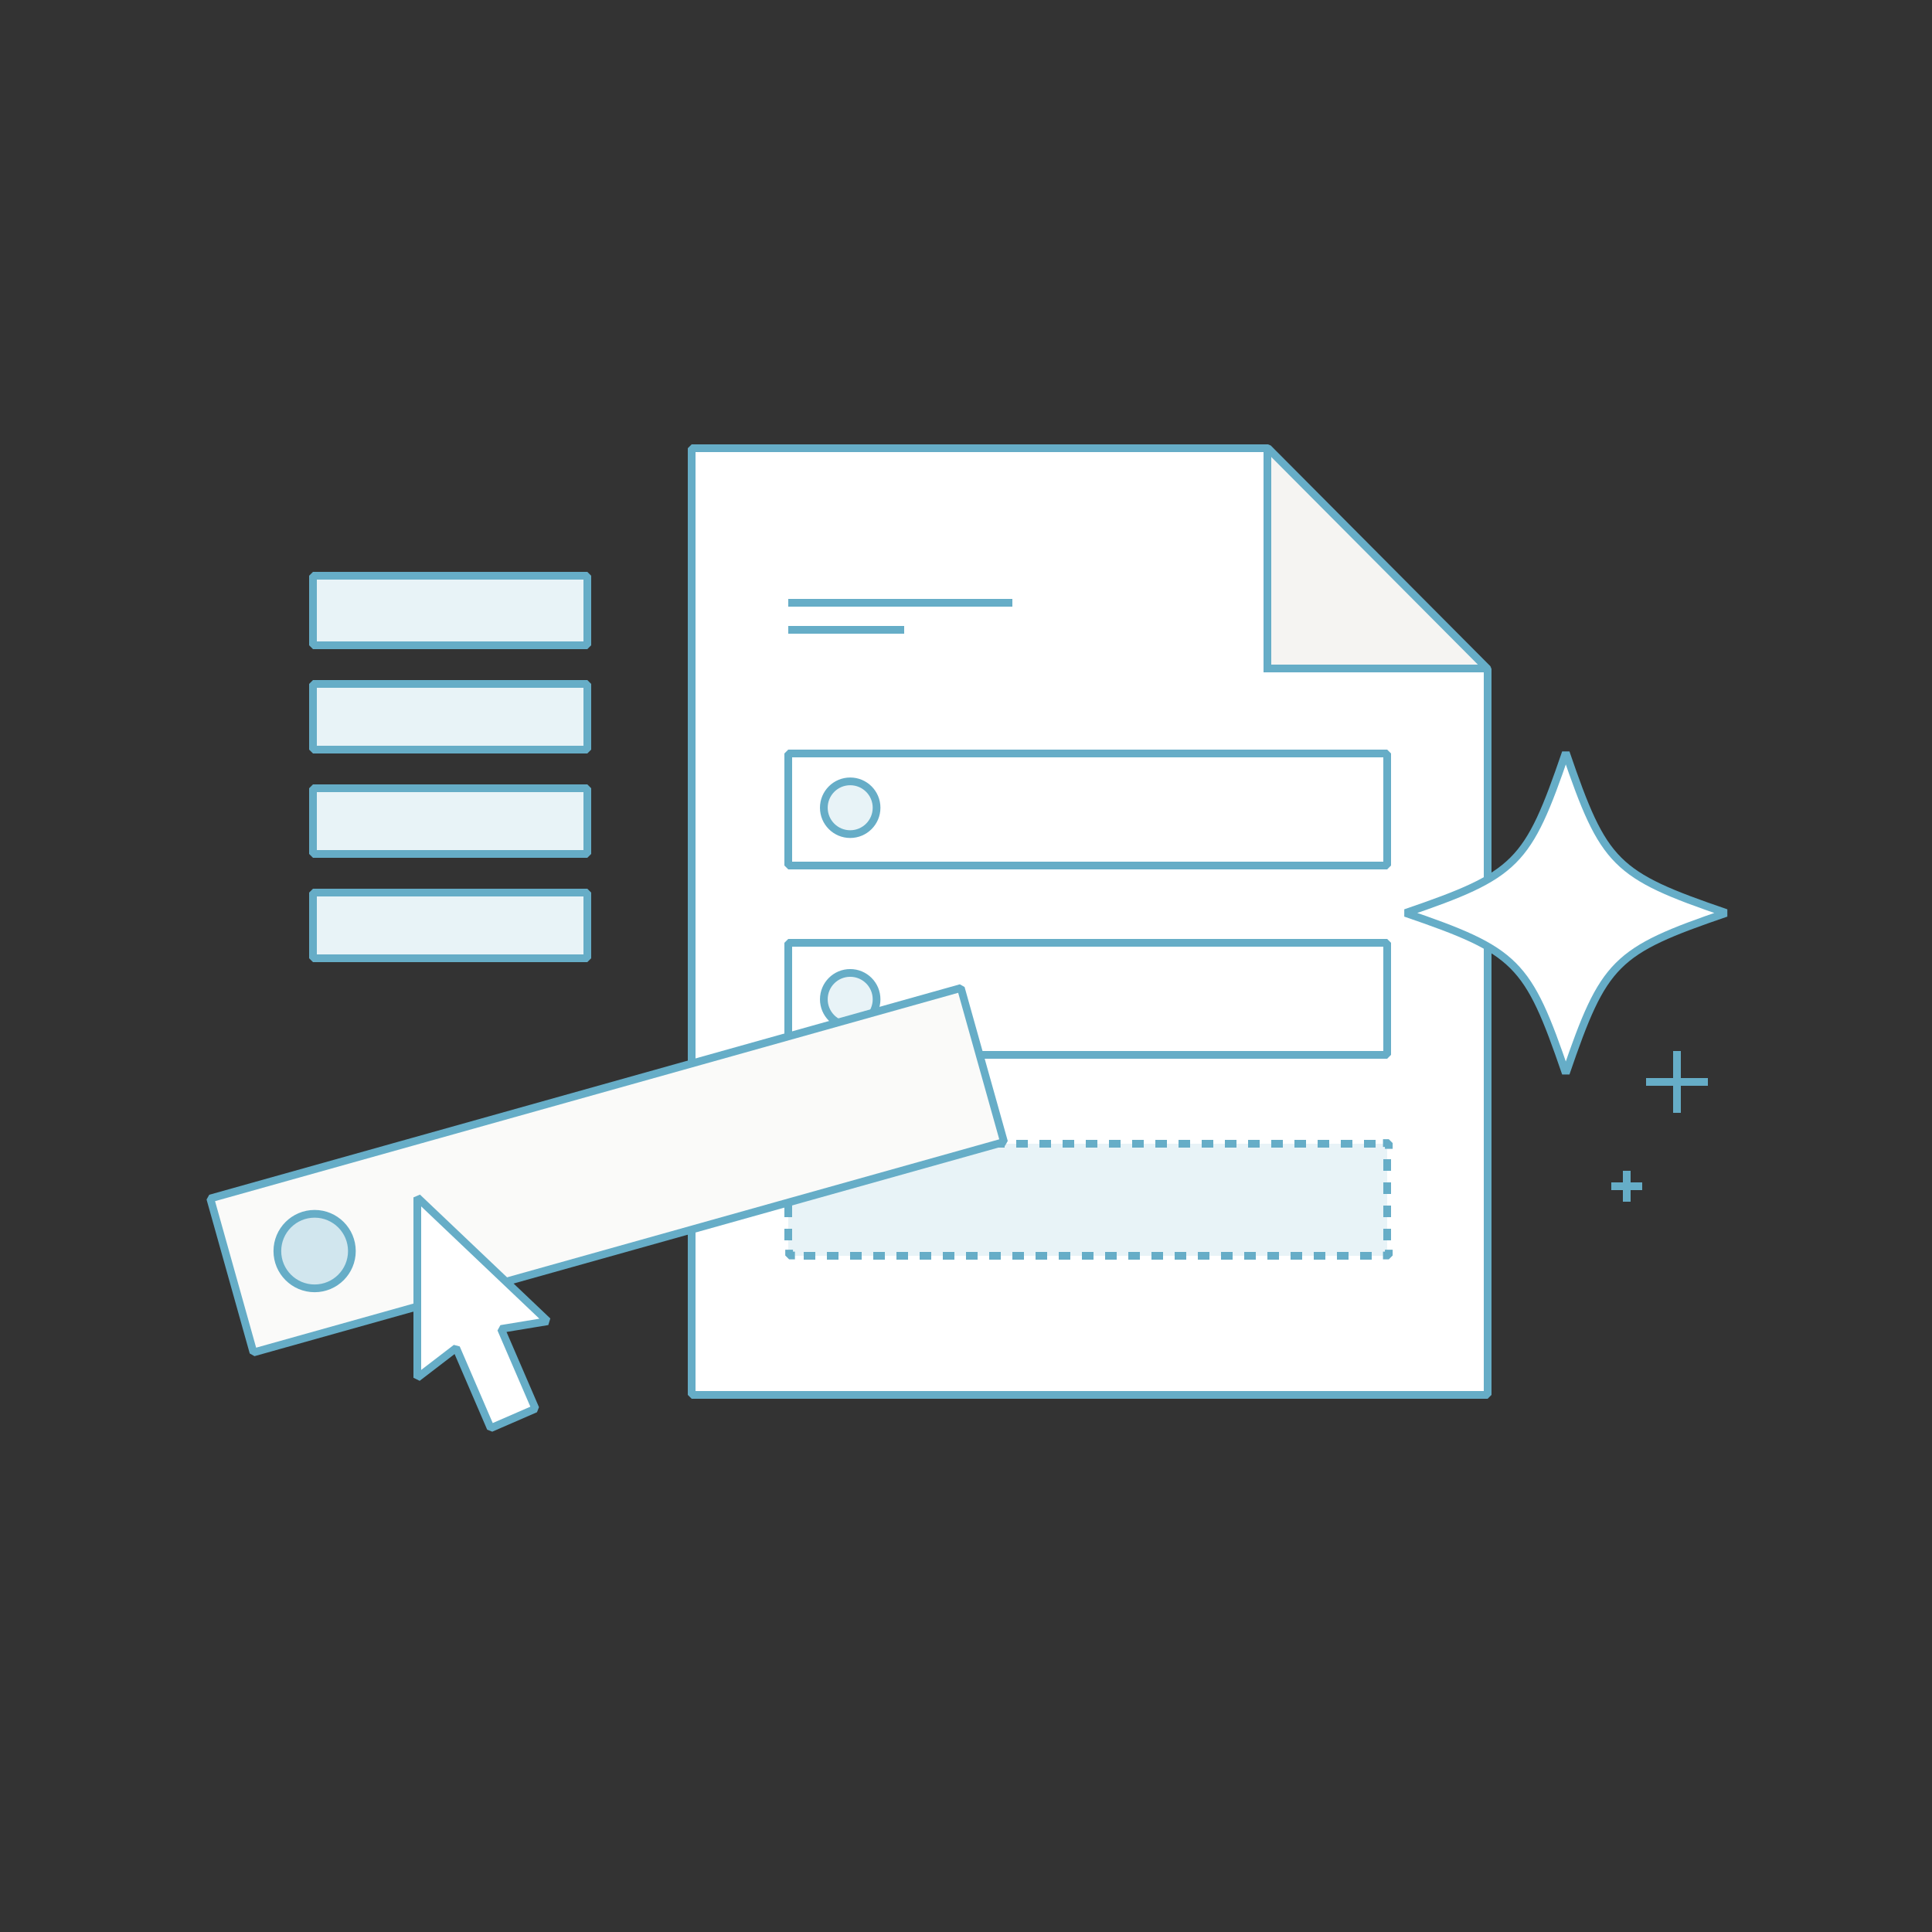<?xml version="1.0" encoding="utf-8"?>
<!-- Generator: Adobe Illustrator 15.1.0, SVG Export Plug-In . SVG Version: 6.00 Build 0)  -->
<!DOCTYPE svg PUBLIC "-//W3C//DTD SVG 1.1//EN" "http://www.w3.org/Graphics/SVG/1.1/DTD/svg11.dtd">
<svg version="1.1" id="Layer_1" xmlns="http://www.w3.org/2000/svg" xmlns:xlink="http://www.w3.org/1999/xlink" x="0px" y="0px"
	 width="500px" height="500px" viewBox="0 0 500 500" enable-background="new 0 0 500 500" xml:space="preserve">
<rect x="0" y="0" width="500" height="500" fill="#333333" stroke="none"/>
<g>
	<polygon fill="#FFFFFF" points="179,116 328.163,116 385,173.119 385,361 179,361 	"/>
	
		<line fill="none" stroke="#66ADC7" stroke-width="2" stroke-linejoin="bevel" stroke-miterlimit="10" x1="434" y1="272" x2="434" y2="288"/>
	
		<line fill="none" stroke="#66ADC7" stroke-width="2" stroke-linejoin="bevel" stroke-miterlimit="10" x1="442" y1="280" x2="426" y2="280"/>
	
		<line fill="none" stroke="#66ADC7" stroke-width="2" stroke-linejoin="bevel" stroke-miterlimit="10" x1="421" y1="303" x2="421" y2="311"/>
	
		<line fill="none" stroke="#66ADC7" stroke-width="2" stroke-linejoin="bevel" stroke-miterlimit="10" x1="425" y1="307" x2="417" y2="307"/>
	<polyline fill="#F5F4F2" stroke="#66ADC7" stroke-width="2" stroke-miterlimit="10" points="385,173 328,173 328,116 	"/>
	
		<rect x="204" y="195" fill="none" stroke="#66ADC7" stroke-width="2" stroke-linejoin="bevel" stroke-miterlimit="10" width="155" height="29"/>
	
		<rect x="204" y="244" fill="none" stroke="#66ADC7" stroke-width="2" stroke-linejoin="bevel" stroke-miterlimit="10" width="155" height="29"/>
	<g>
		<rect x="204" y="296" fill="#E8F3F7" width="155" height="29"/>
		<g>
			<polyline fill="none" stroke="#66ADC7" stroke-width="2" stroke-linejoin="bevel" points="359.417,323.422 359.417,324.922 
				357.917,324.922 			"/>
			
				<line fill="none" stroke="#66ADC7" stroke-width="2" stroke-linejoin="bevel" stroke-dasharray="3,3" x1="355" y1="325" x2="207" y2="325"/>
			<polyline fill="none" stroke="#66ADC7" stroke-width="2" stroke-linejoin="bevel" points="205.725,324.922 204.225,324.922 
				204.225,323.422 			"/>
			
				<line fill="none" stroke="#66ADC7" stroke-width="2" stroke-linejoin="bevel" stroke-dasharray="3,3" x1="204" y1="321" x2="204" y2="299"/>
			<polyline fill="none" stroke="#66ADC7" stroke-width="2" stroke-linejoin="bevel" points="204.225,297.324 204.225,295.824 
				205.725,295.824 			"/>
			
				<line fill="none" stroke="#66ADC7" stroke-width="2" stroke-linejoin="bevel" stroke-dasharray="3,3" x1="209" y1="296" x2="356" y2="296"/>
			<polyline fill="none" stroke="#66ADC7" stroke-width="2" stroke-linejoin="bevel" points="357.917,295.824 359.417,295.824 
				359.417,297.324 			"/>
			
				<line fill="none" stroke="#66ADC7" stroke-width="2" stroke-linejoin="bevel" stroke-dasharray="3,3" x1="359" y1="300" x2="359" y2="322"/>
		</g>
	</g>
	<circle fill="#E8F3F7" stroke="#66ADC7" stroke-width="2" stroke-miterlimit="10" cx="220.031" cy="209.043" r="6.825"/>
	<circle fill="#E8F3F7" stroke="#66ADC7" stroke-width="2" stroke-miterlimit="10" cx="220.031" cy="258.618" r="6.825"/>
	
		<rect x="81" y="149" fill="#E8F3F7" stroke="#66ADC7" stroke-width="2" stroke-linejoin="bevel" stroke-miterlimit="10" width="71" height="18"/>
	
		<rect x="81" y="177" fill="#E8F3F7" stroke="#66ADC7" stroke-width="2" stroke-linejoin="bevel" stroke-miterlimit="10" width="71" height="17"/>
	
		<rect x="81" y="204" fill="#E8F3F7" stroke="#66ADC7" stroke-width="2" stroke-linejoin="bevel" stroke-miterlimit="10" width="71" height="17"/>
	
		<rect x="81" y="231" fill="#E8F3F7" stroke="#66ADC7" stroke-width="2" stroke-linejoin="bevel" stroke-miterlimit="10" width="71" height="17"/>
	
		<line fill="none" stroke="#66ADC7" stroke-width="2" stroke-linejoin="bevel" stroke-miterlimit="10" x1="204" y1="156" x2="262" y2="156"/>
	
		<line fill="none" stroke="#66ADC7" stroke-width="2" stroke-linejoin="bevel" stroke-miterlimit="10" x1="204" y1="163" x2="234" y2="163"/>
	<polygon fill="none" stroke="#66ADC7" stroke-width="2" stroke-linejoin="bevel" stroke-miterlimit="10" points="179,116 
		328.163,116 385,173.119 385,361 179,361 	"/>
	<path fill="#FFFFFF" stroke="#66ADC7" stroke-width="2" stroke-linejoin="bevel" stroke-miterlimit="10" d="M405.229,277.757
		c-9.862-28.802-12.684-31.623-41.482-41.483c28.8-9.863,31.62-12.682,41.482-41.483c9.861,28.802,12.683,31.62,41.483,41.483
		C417.91,246.134,415.09,248.955,405.229,277.757z"/>
	<g>
		
			<rect x="56.27" y="282.236" transform="matrix(-0.963 0.27 -0.27 -0.963 390.233 552.149)" fill="#FAFAF9" stroke="#66ADC7" stroke-width="2" stroke-linejoin="bevel" stroke-miterlimit="10" width="201.711" height="41.376"/>
		<circle fill="#D1E6EE" stroke="#66ADC7" stroke-width="2" stroke-miterlimit="10" cx="81.423" cy="323.778" r="9.645"/>
	</g>
	<polygon fill="#FFFFFF" stroke="#66ADC7" stroke-width="2" stroke-linejoin="bevel" stroke-miterlimit="10" points="
		141.735,341.939 108,309.884 108,356.566 118.058,348.85 126.998,369.6 138.571,364.57 129.665,343.932 	"/>
</g>
</svg>
